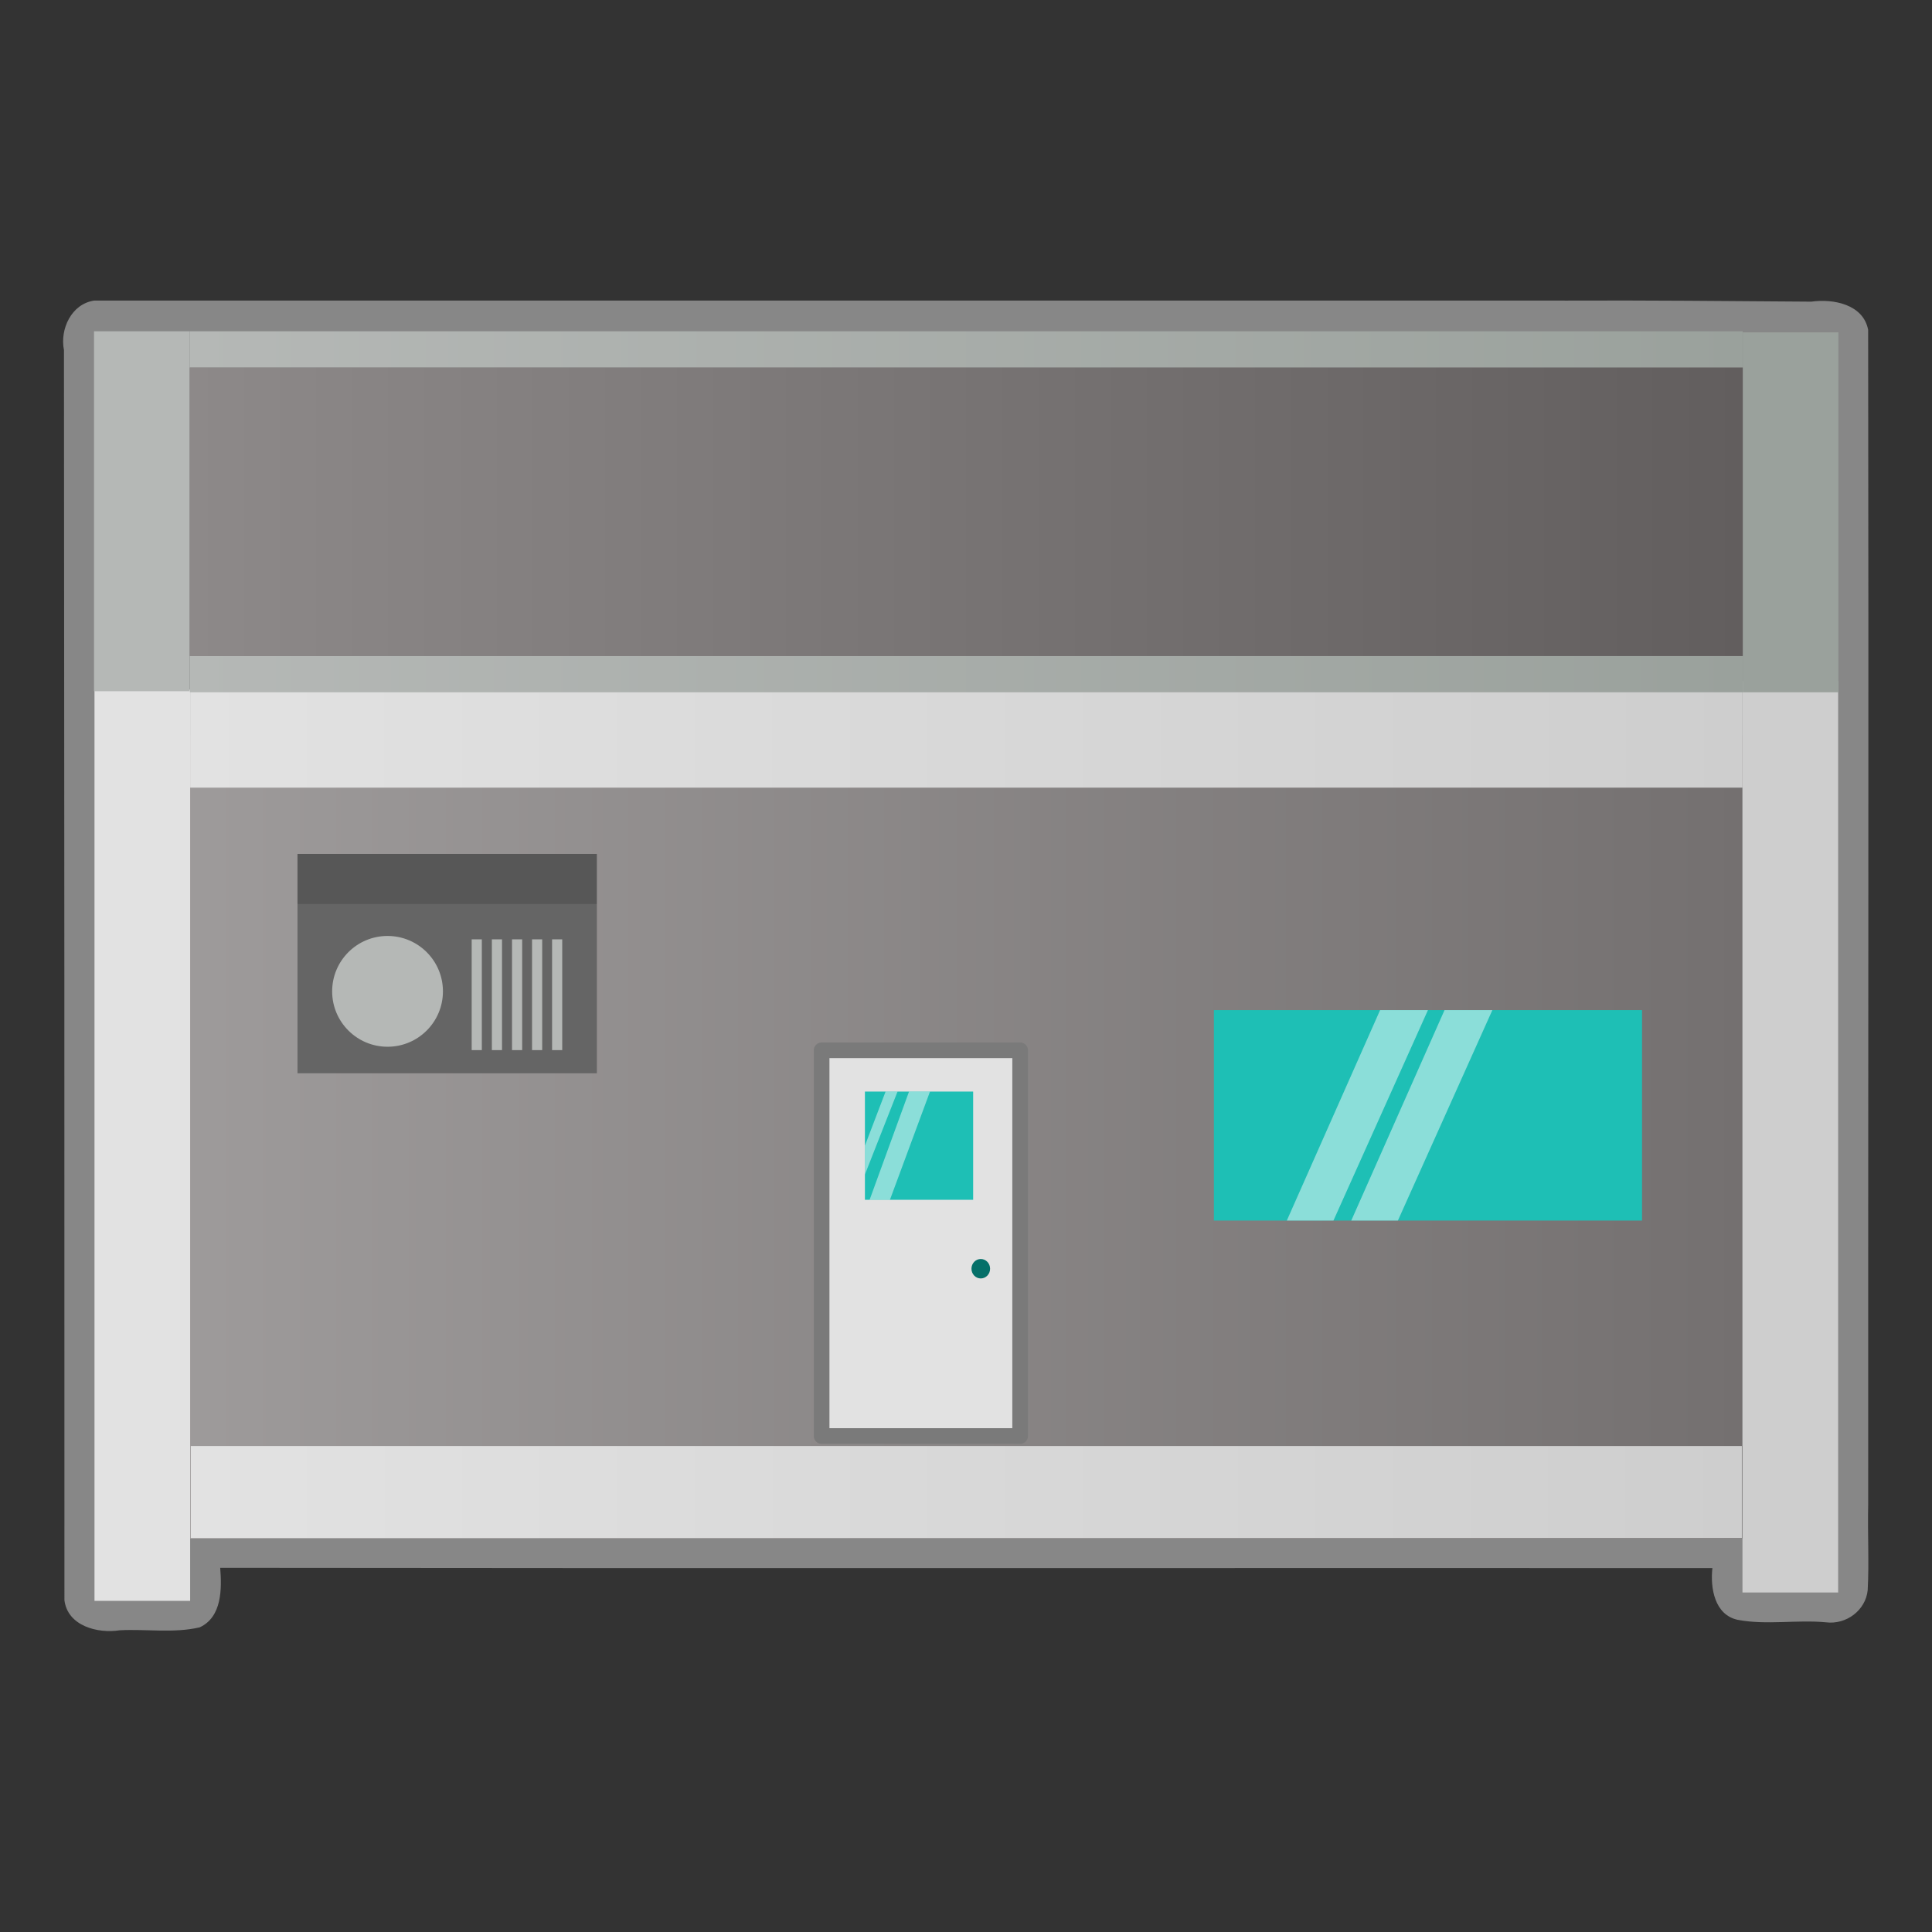 <?xml version="1.0" encoding="UTF-8" standalone="no"?>
<!-- Created with Inkscape (http://www.inkscape.org/) -->

<svg
   width="512"
   height="512"
   viewBox="0 0 135.467 135.467"
   version="1.1"
   id="svg1"
   inkscape:version="1.4 (86a8ad7, 2024-10-11)"
   sodipodi:docname="MSS_ConstructionOffice.svg"
   inkscape:export-filename="MSS_ConstructionOffice.png"
   inkscape:export-xdpi="96"
   inkscape:export-ydpi="96"
   xmlns:inkscape="http://www.inkscape.org/namespaces/inkscape"
   xmlns:sodipodi="http://sodipodi.sourceforge.net/DTD/sodipodi-0.dtd"
   xmlns:xlink="http://www.w3.org/1999/xlink"
   xmlns="http://www.w3.org/2000/svg"
   xmlns:svg="http://www.w3.org/2000/svg"
   xmlns:rdf="http://www.w3.org/1999/02/22-rdf-syntax-ns#"
   xmlns:cc="http://creativecommons.org/ns#"
   xmlns:dc="http://purl.org/dc/elements/1.1/">
  <rect x="0" y="0" width="135.467" height="135.467" fill="#333333" stroke="none"/>
  <sodipodi:namedview
     id="namedview1"
     pagecolor="#ffffff"
     bordercolor="#000000"
     borderopacity="0.25"
     inkscape:showpageshadow="2"
     inkscape:pageopacity="0.0"
     inkscape:pagecheckerboard="0"
     inkscape:deskcolor="#d1d1d1"
     inkscape:document-units="mm"
     showguides="true"
     showgrid="true"
     inkscape:zoom="1.0467523"
     inkscape:cx="228.80294"
     inkscape:cy="170.52745"
     inkscape:window-width="2560"
     inkscape:window-height="1377"
     inkscape:window-x="2552"
     inkscape:window-y="-8"
     inkscape:window-maximized="1"
     inkscape:current-layer="layer1" />
  <defs
     id="defs1">
    <linearGradient
       id="linearGradient21"
       inkscape:collect="always">
      <stop
         style="stop-color:#e2e2e2;stop-opacity:1;"
         offset="0"
         id="stop21" />
      <stop
         style="stop-color:#cecece;stop-opacity:1;"
         offset="1"
         id="stop22" />
    </linearGradient>
    <linearGradient
       id="linearGradient19"
       inkscape:collect="always">
      <stop
         style="stop-color:#e2e2e2;stop-opacity:1;"
         offset="0"
         id="stop19" />
      <stop
         style="stop-color:#cecece;stop-opacity:1;"
         offset="1"
         id="stop20" />
    </linearGradient>
    <linearGradient
       id="linearGradient16"
       inkscape:collect="always">
      <stop
         style="stop-color:#b5b8b6;stop-opacity:1;"
         offset="0"
         id="stop16" />
      <stop
         style="stop-color:#9aa19c;stop-opacity:1;"
         offset="1"
         id="stop17" />
    </linearGradient>
    <linearGradient
       id="linearGradient14"
       inkscape:collect="always">
      <stop
         style="stop-color:#8d8989;stop-opacity:1;"
         offset="0"
         id="stop14" />
      <stop
         style="stop-color:#625e5e;stop-opacity:1;"
         offset="1"
         id="stop15" />
    </linearGradient>
    <linearGradient
       id="linearGradient12"
       inkscape:collect="always">
      <stop
         style="stop-color:#9f9c9c;stop-opacity:1;"
         offset="0"
         id="stop12" />
      <stop
         style="stop-color:#747070;stop-opacity:1;"
         offset="1"
         id="stop13" />
    </linearGradient>
    <linearGradient
       inkscape:collect="always"
       xlink:href="#linearGradient12"
       id="linearGradient13"
       x1="25.024"
       y1="62.939"
       x2="109.953"
       y2="62.939"
       gradientUnits="userSpaceOnUse"
       gradientTransform="translate(0,1.058)" />
    <linearGradient
       inkscape:collect="always"
       xlink:href="#linearGradient14"
       id="linearGradient15"
       x1="27.903"
       y1="29.911"
       x2="109.968"
       y2="29.911"
       gradientUnits="userSpaceOnUse"
       gradientTransform="translate(0,1.058)" />
    <linearGradient
       inkscape:collect="always"
       xlink:href="#linearGradient16"
       id="linearGradient17"
       x1="27.916"
       y1="38.491"
       x2="109.968"
       y2="38.491"
       gradientUnits="userSpaceOnUse"
       gradientTransform="translate(0,1.058)" />
    <linearGradient
       inkscape:collect="always"
       xlink:href="#linearGradient16"
       id="linearGradient18"
       gradientUnits="userSpaceOnUse"
       x1="27.916"
       y1="38.491"
       x2="109.968"
       y2="38.491"
       gradientTransform="translate(-0.007,-16.102)" />
    <linearGradient
       inkscape:collect="always"
       xlink:href="#linearGradient19"
       id="linearGradient20"
       x1="27.931"
       y1="41.896"
       x2="109.953"
       y2="41.896"
       gradientUnits="userSpaceOnUse"
       gradientTransform="translate(0,1.058)" />
    <linearGradient
       inkscape:collect="always"
       xlink:href="#linearGradient21"
       id="linearGradient22"
       x1="27.963"
       y1="81.707"
       x2="109.921"
       y2="81.707"
       gradientUnits="userSpaceOnUse"
       gradientTransform="translate(0,1.058)" />
  </defs>
  <g
     inkscape:label="Layer 1"
     inkscape:groupmode="layer"
     id="layer1">
    <g
       id="g26"
       transform="matrix(1.327,0,0,1.327,-23.73,-5.211)">
      <path
         id="rect1-7"
         style="fill:#878787;fill-opacity:1;stroke:none;stroke-width:1.028;stroke-linecap:round;stroke-linejoin:round"
         d="m 100.557,19.81 c -25.902,0 -51.805,0 -77.707,0 -1.195,0.182 -1.81,1.509 -1.588,2.614 0.02,22.019 0.028,44.038 0.025,66.057 0.17,1.366 1.763,1.772 2.924,1.588 1.405,-0.074 2.853,0.167 4.227,-0.156 1.178,-0.549 1.167,-2.037 1.08,-3.143 26.281,0.032 52.564,0.005 78.846,0.014 -0.117,1.049 0.115,2.47 1.334,2.732 1.544,0.293 3.125,-0.017 4.682,0.134 1.055,0.127 2.083,-0.631 2.19,-1.704 0.08,-1.504 -0.011,-3.016 0.026,-4.525 -0.006,-20.688 0.029,-41.379 -0.002,-62.065 -0.257,-1.353 -1.848,-1.654 -3.005,-1.49 -4.344,-0.031 -8.688,-0.076 -13.033,-0.056 z" />
      <path
         id="rect1"
         style="fill:url(#linearGradient13);stroke:none;stroke-width:1.028;stroke-linecap:round;stroke-linejoin:round"
         d="M 25.024,42.765 H 109.953 V 85.229 H 25.024 Z" />
      <rect
         style="fill:#e2e2e2;fill-opacity:1;stroke:none;stroke-width:1.028;stroke-linecap:round;stroke-linejoin:round;stroke-dasharray:none;stroke-opacity:1"
         id="rect2"
         width="5.055"
         height="48.152"
         x="22.875"
         y="40.363" />
      <rect
         style="fill:#cecece;fill-opacity:1;stroke:none;stroke-width:1.028;stroke-linecap:round;stroke-linejoin:round;stroke-dasharray:none;stroke-opacity:1"
         id="rect2-8"
         width="5.055"
         height="48.152"
         x="109.953"
         y="39.921" />
      <rect
         style="fill:url(#linearGradient20);stroke:none;stroke-width:1.028;stroke-linecap:round;stroke-linejoin:round;stroke-dasharray:none;stroke-opacity:1"
         id="rect3"
         width="82.023"
         height="5.182"
         x="27.931"
         y="40.363" />
      <rect
         style="fill:url(#linearGradient22);stroke:none;stroke-width:1.093;stroke-linecap:round;stroke-linejoin:round;stroke-dasharray:none;stroke-opacity:1"
         id="rect4"
         width="81.957"
         height="4.864"
         x="27.963"
         y="80.333" />
      <rect
         style="fill:#e2e2e2;fill-opacity:1;stroke:#7a7a7a;stroke-width:0.828;stroke-linecap:round;stroke-linejoin:round;stroke-dasharray:none;stroke-opacity:1"
         id="rect5"
         width="10.49"
         height="20.38"
         x="61.296"
         y="59.424" />
      <rect
         style="fill:#1ebfb5;fill-opacity:1;stroke:none;stroke-width:1.028;stroke-linecap:round;stroke-linejoin:round;stroke-dasharray:none;stroke-opacity:1"
         id="rect6"
         width="22.623"
         height="11.122"
         x="82.023"
         y="57.299" />
      <ellipse
         style="fill:#057069;fill-opacity:1;stroke:none;stroke-width:1.028;stroke-linecap:round;stroke-linejoin:round;stroke-dasharray:none;stroke-opacity:1"
         id="path6"
         cx="69.706"
         cy="70.965"
         rx="0.492"
         ry="0.514" />
      <rect
         style="fill:#1ebfb5;fill-opacity:1;stroke:none;stroke-width:1.028;stroke-linecap:round;stroke-linejoin:round;stroke-dasharray:none;stroke-opacity:1"
         id="rect7"
         width="5.719"
         height="5.719"
         x="63.584"
         y="61.604" />
      <rect
         style="fill:#656565;fill-opacity:1;stroke:none;stroke-width:1.028;stroke-linecap:round;stroke-linejoin:round;stroke-dasharray:none;stroke-opacity:1"
         id="rect8"
         width="15.818"
         height="8.937"
         x="33.602"
         y="51.701" />
      <rect
         style="fill:#575757;fill-opacity:1;stroke:none;stroke-width:1.028;stroke-linecap:round;stroke-linejoin:round;stroke-dasharray:none;stroke-opacity:1"
         id="rect9"
         width="15.818"
         height="2.653"
         x="33.602"
         y="49.048" />
      <circle
         style="fill:#b5b8b6;fill-opacity:1;stroke:none;stroke-width:1.028;stroke-linecap:round;stroke-linejoin:round;stroke-dasharray:none;stroke-opacity:1"
         id="path9"
         cx="38.36"
         cy="56.309"
         r="2.927" />
      <rect
         style="fill:#b5b8b6;fill-opacity:1;stroke:none;stroke-width:1.028;stroke-linecap:round;stroke-linejoin:round;stroke-dasharray:none;stroke-opacity:1"
         id="rect10"
         width="0.536"
         height="5.853"
         x="42.806"
         y="53.561" />
      <rect
         style="fill:#b5b8b6;fill-opacity:1;stroke:none;stroke-width:1.028;stroke-linecap:round;stroke-linejoin:round;stroke-dasharray:none;stroke-opacity:1"
         id="rect10-5"
         width="0.536"
         height="5.853"
         x="43.872"
         y="53.561" />
      <rect
         style="fill:#b5b8b6;fill-opacity:1;stroke:none;stroke-width:1.028;stroke-linecap:round;stroke-linejoin:round;stroke-dasharray:none;stroke-opacity:1"
         id="rect10-1"
         width="0.536"
         height="5.853"
         x="44.937"
         y="53.561" />
      <rect
         style="fill:#b5b8b6;fill-opacity:1;stroke:none;stroke-width:1.028;stroke-linecap:round;stroke-linejoin:round;stroke-dasharray:none;stroke-opacity:1"
         id="rect10-7"
         width="0.536"
         height="5.853"
         x="45.995"
         y="53.561" />
      <rect
         style="fill:#b5b8b6;fill-opacity:1;stroke:none;stroke-width:1.028;stroke-linecap:round;stroke-linejoin:round;stroke-dasharray:none;stroke-opacity:1"
         id="rect10-2"
         width="0.536"
         height="5.853"
         x="47.054"
         y="53.561" />
      <rect
         style="fill:#b5b8b6;fill-opacity:1;stroke:none;stroke-width:1.028;stroke-linecap:round;stroke-linejoin:round;stroke-dasharray:none;stroke-opacity:1"
         id="rect11"
         width="5.053"
         height="19.019"
         x="22.85"
         y="21.431" />
      <path
         id="rect11-2"
         style="fill:url(#linearGradient17);stroke:none;stroke-width:0.999;stroke-linecap:round;stroke-linejoin:round;stroke-dasharray:none"
         d="m 27.916,38.591 h 82.052 v 1.916 H 27.916 Z" />
      <path
         id="rect11-2-3"
         style="fill:url(#linearGradient18);stroke:none;stroke-width:0.999;stroke-linecap:round;stroke-linejoin:round;stroke-dasharray:none"
         d="m 27.909,21.431 h 82.052 v 1.916 H 27.909 Z" />
      <rect
         style="fill:#9aa19c;fill-opacity:1;stroke:none;stroke-width:1.028;stroke-linecap:round;stroke-linejoin:round;stroke-dasharray:none;stroke-opacity:1"
         id="rect11-5"
         width="5.053"
         height="19.019"
         x="109.968"
         y="21.488" />
      <rect
         style="fill:url(#linearGradient15);fill-opacity:1;stroke:none;stroke-width:1;stroke-linecap:round;stroke-linejoin:round;stroke-dasharray:none;stroke-opacity:1"
         id="rect12"
         width="82.065"
         height="15.244"
         x="27.903"
         y="23.347" />
      <path
         style="fill:#ffffff;fill-opacity:0.487;stroke:none;stroke-width:0.828;stroke-linecap:round;stroke-linejoin:round;stroke-dasharray:none;stroke-opacity:1"
         d="M 90.806,57.299 85.877,68.42 h 2.464 L 93.334,57.299 Z"
         id="path24" />
      <path
         style="fill:#ffffff;fill-opacity:0.487;stroke:none;stroke-width:0.828;stroke-linecap:round;stroke-linejoin:round;stroke-dasharray:none;stroke-opacity:1"
         d="M 94.211,57.299 89.282,68.42 H 91.746 L 96.738,57.299 Z"
         id="path24-4" />
      <path
         style="fill:#ffffff;fill-opacity:0.487;stroke:none;stroke-width:0.828;stroke-linecap:round;stroke-linejoin:round;stroke-dasharray:none;stroke-opacity:1"
         d="m 64.676,61.604 -1.092,2.86 v 1.524 L 65.308,61.604 Z"
         id="path25" />
      <path
         style="fill:#ffffff;fill-opacity:0.487;stroke:none;stroke-width:0.828;stroke-linecap:round;stroke-linejoin:round;stroke-dasharray:none;stroke-opacity:1"
         d="m 65.915,61.604 -2.083,5.719 h 1.074 l 2.117,-5.719 z"
         id="path26" />
    </g>
  </g>
</svg>
